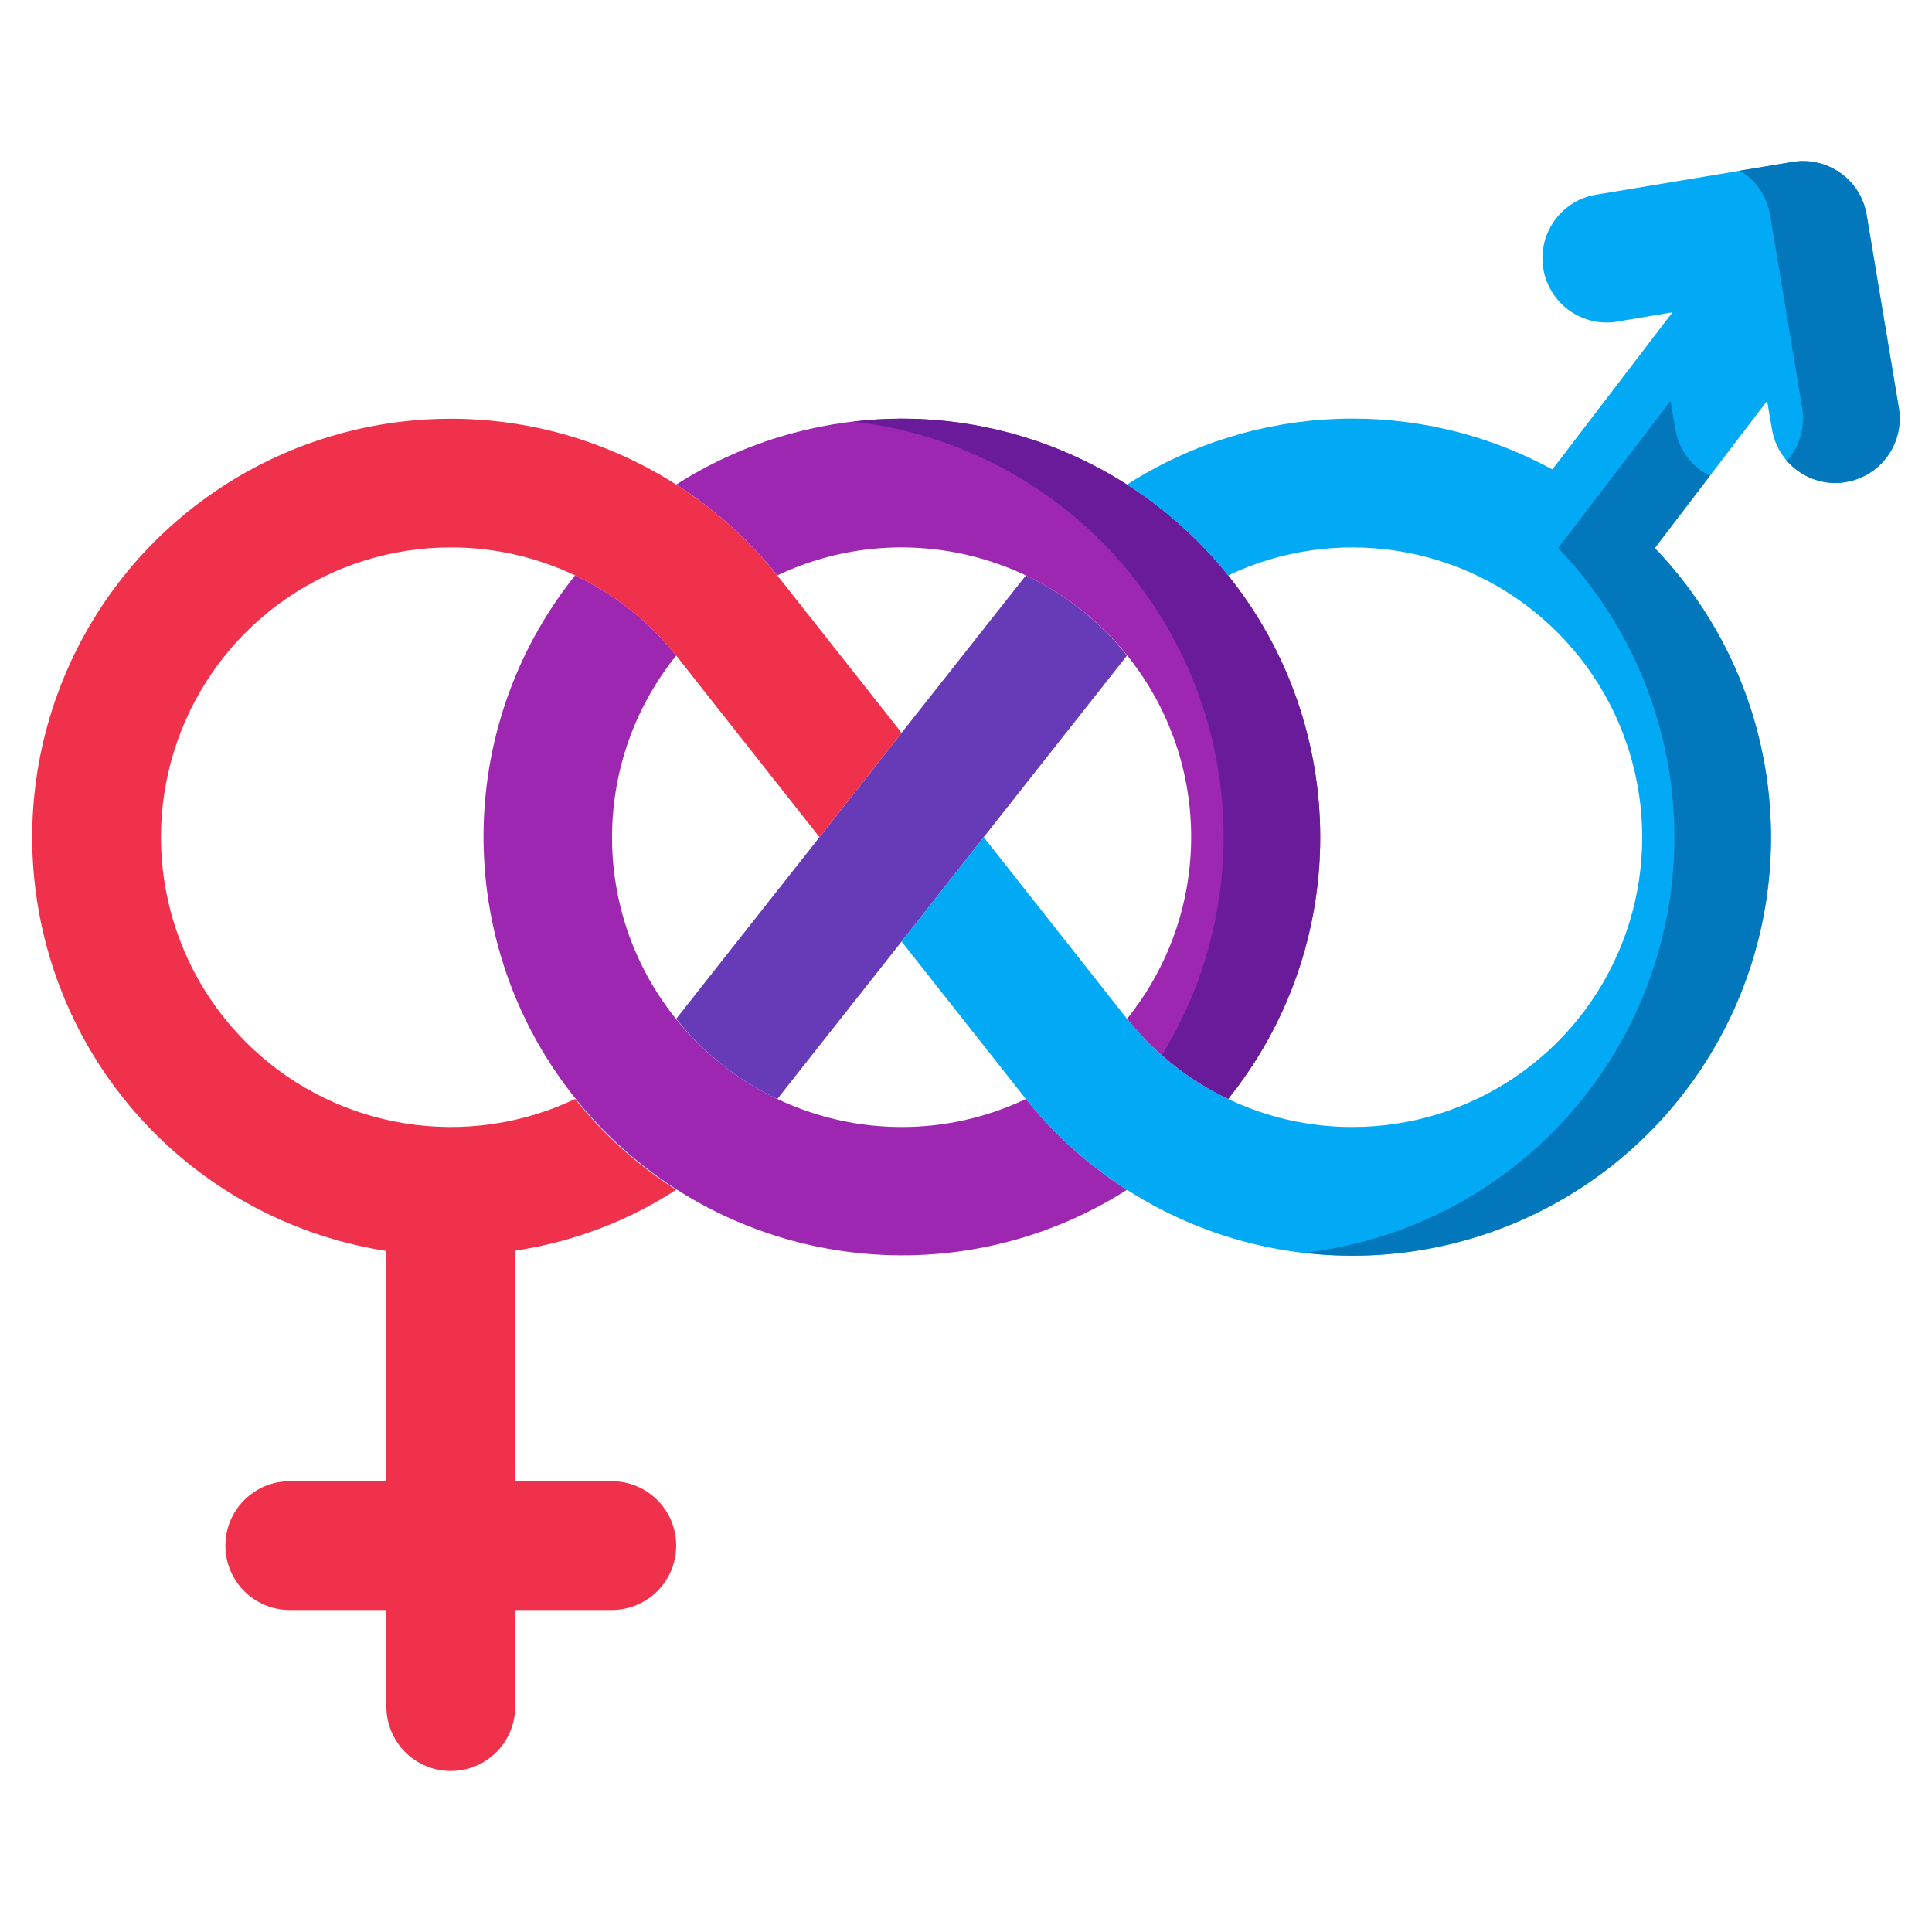 <svg height="512" viewBox="0 0 60 52" width="512" xmlns="http://www.w3.org/2000/svg"><g id="Page-1" fill="none" fill-rule="evenodd"><g id="004---Transgender" fill-rule="nonzero"><path id="Shape" d="m41 22c.005 2.957-1.005 5.827-2.86 8.13-1.223-.58-2.297-1.432-3.14-2.49 2.634-3.267 2.659-7.921.061-11.215-2.599-3.295-7.13-4.355-10.921-2.555-.884-1.107-1.945-2.06-3.14-2.82 4.001-2.557 9.078-2.729 13.243-.448 4.165 2.28 6.755 6.65 6.757 11.398z" fill="#9d27b0"/><path id="Shape" d="m38.14 13.87c-2.468-3.076-6.197-4.867-10.14-4.87-.501.002-1.002.034-1.5.094 4.404.503 8.246 3.22 10.188 7.204 1.942 3.984 1.717 8.684-.599 12.464.616.551 1.306 1.011 2.051 1.368 3.813-4.749 3.813-11.511 0-16.26z" fill="#6a1b9a"/><path id="Shape" d="m35 32.95c-5.362 3.415-12.407 2.452-16.655-2.277-4.248-4.729-4.453-11.837-.485-16.803 1.223.58 2.297 1.432 3.14 2.49-2.634 3.267-2.659 7.921-.061 11.215 2.599 3.295 7.13 4.355 10.921 2.555.884 1.107 1.945 2.06 3.14 2.82z" fill="#9d27b0"/><path id="Shape" d="m35 16.36-4.45 5.64-2.55 3.24-3.86 4.89c-1.223-.58-2.297-1.432-3.14-2.49l4.45-5.64 2.55-3.24 3.86-4.89c1.223.58 2.297 1.432 3.14 2.49z" fill="#673ab7"/><path id="Shape" d="m57.33 10.97c-.109.02-.219.03-.33.03-.976-.001-1.809-.707-1.97-1.67l-.15-.88-3.49 4.57c4.549 4.753 4.827 12.156.648 17.238-4.179 5.081-11.496 6.238-17.038 2.692-1.195-.76-2.256-1.713-3.14-2.82l-3.86-4.89 2.55-3.24 4.45 5.64c1.701 2.127 4.277 3.363 7 3.36 3.696 0 7.016-2.259 8.372-5.696s.474-7.355-2.226-9.879-6.668-3.14-10.006-1.555c-.884-1.107-1.945-2.06-3.14-2.82 3.988-2.554 9.05-2.734 13.21-.47l3.73-4.88-1.61.27c-.721.159-1.472-.093-1.951-.655-.479-.562-.61-1.342-.34-2.03.27-.687.897-1.17 1.631-1.255l6-1c1.088-.181 2.116.553 2.3 1.64l1 6c.181 1.088-.553 2.116-1.64 2.3z" fill="#02a9f4"/><path id="Shape" d="m58.97 8.67-1-6c-.184-1.087-1.212-1.821-2.3-1.64l-1.636.27c.498.297.84.798.936 1.37l1 6c.096.591-.079 1.194-.475 1.643.379.435.928.686 1.505.687.111-0.0.221-.01.33-.03 1.087-.184 1.821-1.212 1.64-2.3z" fill="#0377bc"/><path id="Shape" d="m53.1 10.779c-.568-.283-.966-.822-1.07-1.449l-.15-.88-3.49 4.57c3.412 3.562 4.512 8.749 2.84 13.389s-5.83 7.932-10.73 8.497c5.442.638 10.7-2.208 13.141-7.114 2.441-4.906 1.541-10.816-2.251-14.772z" fill="#0377bc"/><path id="Shape" d="m28 18.76-2.55 3.24-4.45-5.64c-1.701-2.127-4.277-3.363-7-3.36-3.696-0-7.016 2.259-8.372 5.696-1.357 3.438-.474 7.355 2.226 9.879 2.7 2.524 6.668 3.14 10.006 1.555.884 1.107 1.945 2.06 3.14 2.82-1.513.979-3.218 1.624-5 1.89v7.16h3c1.105 0 2 .895 2 2s-.895 2-2 2h-3v3c0 1.105-.895 2-2 2s-2-.895-2-2v-3h-3c-1.105 0-2-.895-2-2s.895-2 2-2h3v-7.15c-5.229-.814-9.442-4.717-10.654-9.868-1.212-5.151.819-10.523 5.136-13.583 4.317-3.06 10.058-3.198 14.517-.349 1.195.76 2.256 1.713 3.14 2.82z" fill="#ef314c"/><path id="Shape" d="m11 35.68v5.32h-2c-1.657 0-3 1.343-3 3s1.343 3 3 3h2v2c0 1.657 1.343 3 3 3s3-1.343 3-3v-2h2c1.657 0 3-1.343 3-3s-1.343-3-3-3h-2v-5.325c1.408-.306 2.758-.834 4-1.565 4.329 2.519 9.676 2.519 14.005 0 5.887 3.401 13.367 2.077 17.729-3.138s4.343-12.811-.046-18.004l1.788-2.342c.551.859 1.503 1.377 2.524 1.374.165 0.0.33-.014.493-.043 1.633-.273 2.736-1.818 2.464-3.452l-1-6c-.273-1.633-1.818-2.736-3.452-2.464l-6 1c-1.632.273-2.735 1.817-2.464 3.45.223 1.334 1.312 2.354 2.658 2.49l-1.781 2.33c-4.141-1.934-8.966-1.719-12.918.577-4.327-2.517-9.673-2.517-14 0-4.328-2.511-9.668-2.518-14.003-.018-4.335 2.5-7.003 7.126-6.997 12.13.035 6.565 4.596 12.237 11 13.68zm10.535-3.58c-2.749-1.754-4.663-4.552-5.303-7.749-.639-3.197.053-6.516 1.916-9.192.572.351 1.098.772 1.564 1.255-1.619 2.416-2.108 5.416-1.34 8.221.768 2.805 2.717 5.138 5.34 6.392.036.017.073.028.109.045 2.444 1.137 5.246 1.227 7.758.25.484.542 1.011 1.046 1.574 1.506-3.738 1.785-8.132 1.51-11.618-.728zm-5.248-2.448c-.741.227-1.512.345-2.287.348-4.418 0-8-3.582-8-8s3.582-8 8-8c.775.002 1.546.117 2.287.343-3.049 4.649-3.049 10.665 0 15.314zm9.948-7.037 5.887-7.467c.575.349 1.103.77 1.572 1.252l-9.818 12.449c-.574-.348-1.102-.768-1.57-1.249zm1.765-5.467-2.226-2.82c1.454-.418 2.995-.418 4.449 0zm6.942 8.806-3.117-3.954 3.119-3.955c1.408 2.448 1.408 5.46 0 7.908zm-6.945.9 2.225 2.819c-1.454.418-2.995.418-4.449 0zm-6.943-.9c-1.408-2.448-1.408-5.46 0-7.908l3.122 3.954zm26.674-14.5c.432.236.971.124 1.272-.266l3.73-4.88c.25-.326.275-.772.063-1.124-.212-.352-.618-.538-1.023-.47l-1.608.27c-.263.042-.532-.021-.748-.176-.214-.151-.358-.382-.4-.641-.091-.543.274-1.058.817-1.151l6-1c.263-.043.532.02.748.176.214.152.358.383.4.642l1 6c.044.263-.019.534-.175.75-.156.217-.393.362-.657.403-.26.044-.527-.019-.741-.174-.214-.155-.356-.389-.394-.65l-.15-.88c-.067-.393-.36-.708-.747-.803-.387-.095-.793.048-1.034.364l-3.49 4.57c-.3.392-.269.944.072 1.3 4.181 4.39 4.428 11.21.576 15.891-3.852 4.681-10.591 5.752-15.704 2.495-1.101-.698-2.078-1.575-2.89-2.595l-3.373-4.272 1.279-1.622 3.668 4.649c.939 1.174 2.132 2.121 3.489 2.767.034.016.07.026.1.042 1.312.614 2.743.932 4.192.931 5.523 0 10-4.477 10-10s-4.477-10-10-10c-1.223.001-2.436.229-3.576.673-.484-.542-1.011-1.046-1.574-1.506 1.608-.769 3.368-1.167 5.15-1.167 2.003-.007 3.974.494 5.73 1.458zm-8.017 18.2c3.049-4.649 3.049-10.665 0-15.314.742-.225 1.513-.339 2.289-.34 4.418 0 8 3.582 8 8s-3.582 8-8 8c-.775-.002-1.546-.117-2.287-.343zm-5.246-17.754c2.749 1.754 4.663 4.552 5.303 7.749.639 3.197-.053 6.516-1.916 9.192-.572-.351-1.098-.772-1.564-1.255 2.448-3.614 2.264-8.399-.453-11.814-2.717-3.416-7.339-4.67-11.41-3.097-.484-.543-1.011-1.048-1.575-1.508 3.737-1.784 8.13-1.508 11.615.728zm-20.465-1.9c2.293-.002 4.538.658 6.465 1.9 1.101.698 2.078 1.575 2.89 2.595l3.374 4.273-1.279 1.617-3.669-4.65c-3.209-4.006-8.929-4.935-13.241-2.151-4.312 2.784-5.819 8.379-3.489 12.953 2.33 4.574 7.743 6.643 12.53 4.791.484.54 1.01 1.042 1.572 1.5-1.041.503-2.152.847-3.295 1.02-.494.071-.86.494-.858.993v7.16c0 .552.448 1 1 1h3c.552 0 1 .448 1 1s-.448 1-1 1h-3c-.552 0-1 .448-1 1v3c0 .552-.448 1-1 1s-1-.448-1-1v-3c0-.552-.448-1-1-1h-3c-.552 0-1-.448-1-1s.448-1 1-1h3c.552 0 1-.448 1-1v-7.15c-0-.493-.36-.913-.848-.988-6.209-.95-10.635-6.526-10.15-12.789.485-6.262 5.717-11.091 11.998-11.073z" fill="transparent"/></g></g></svg>